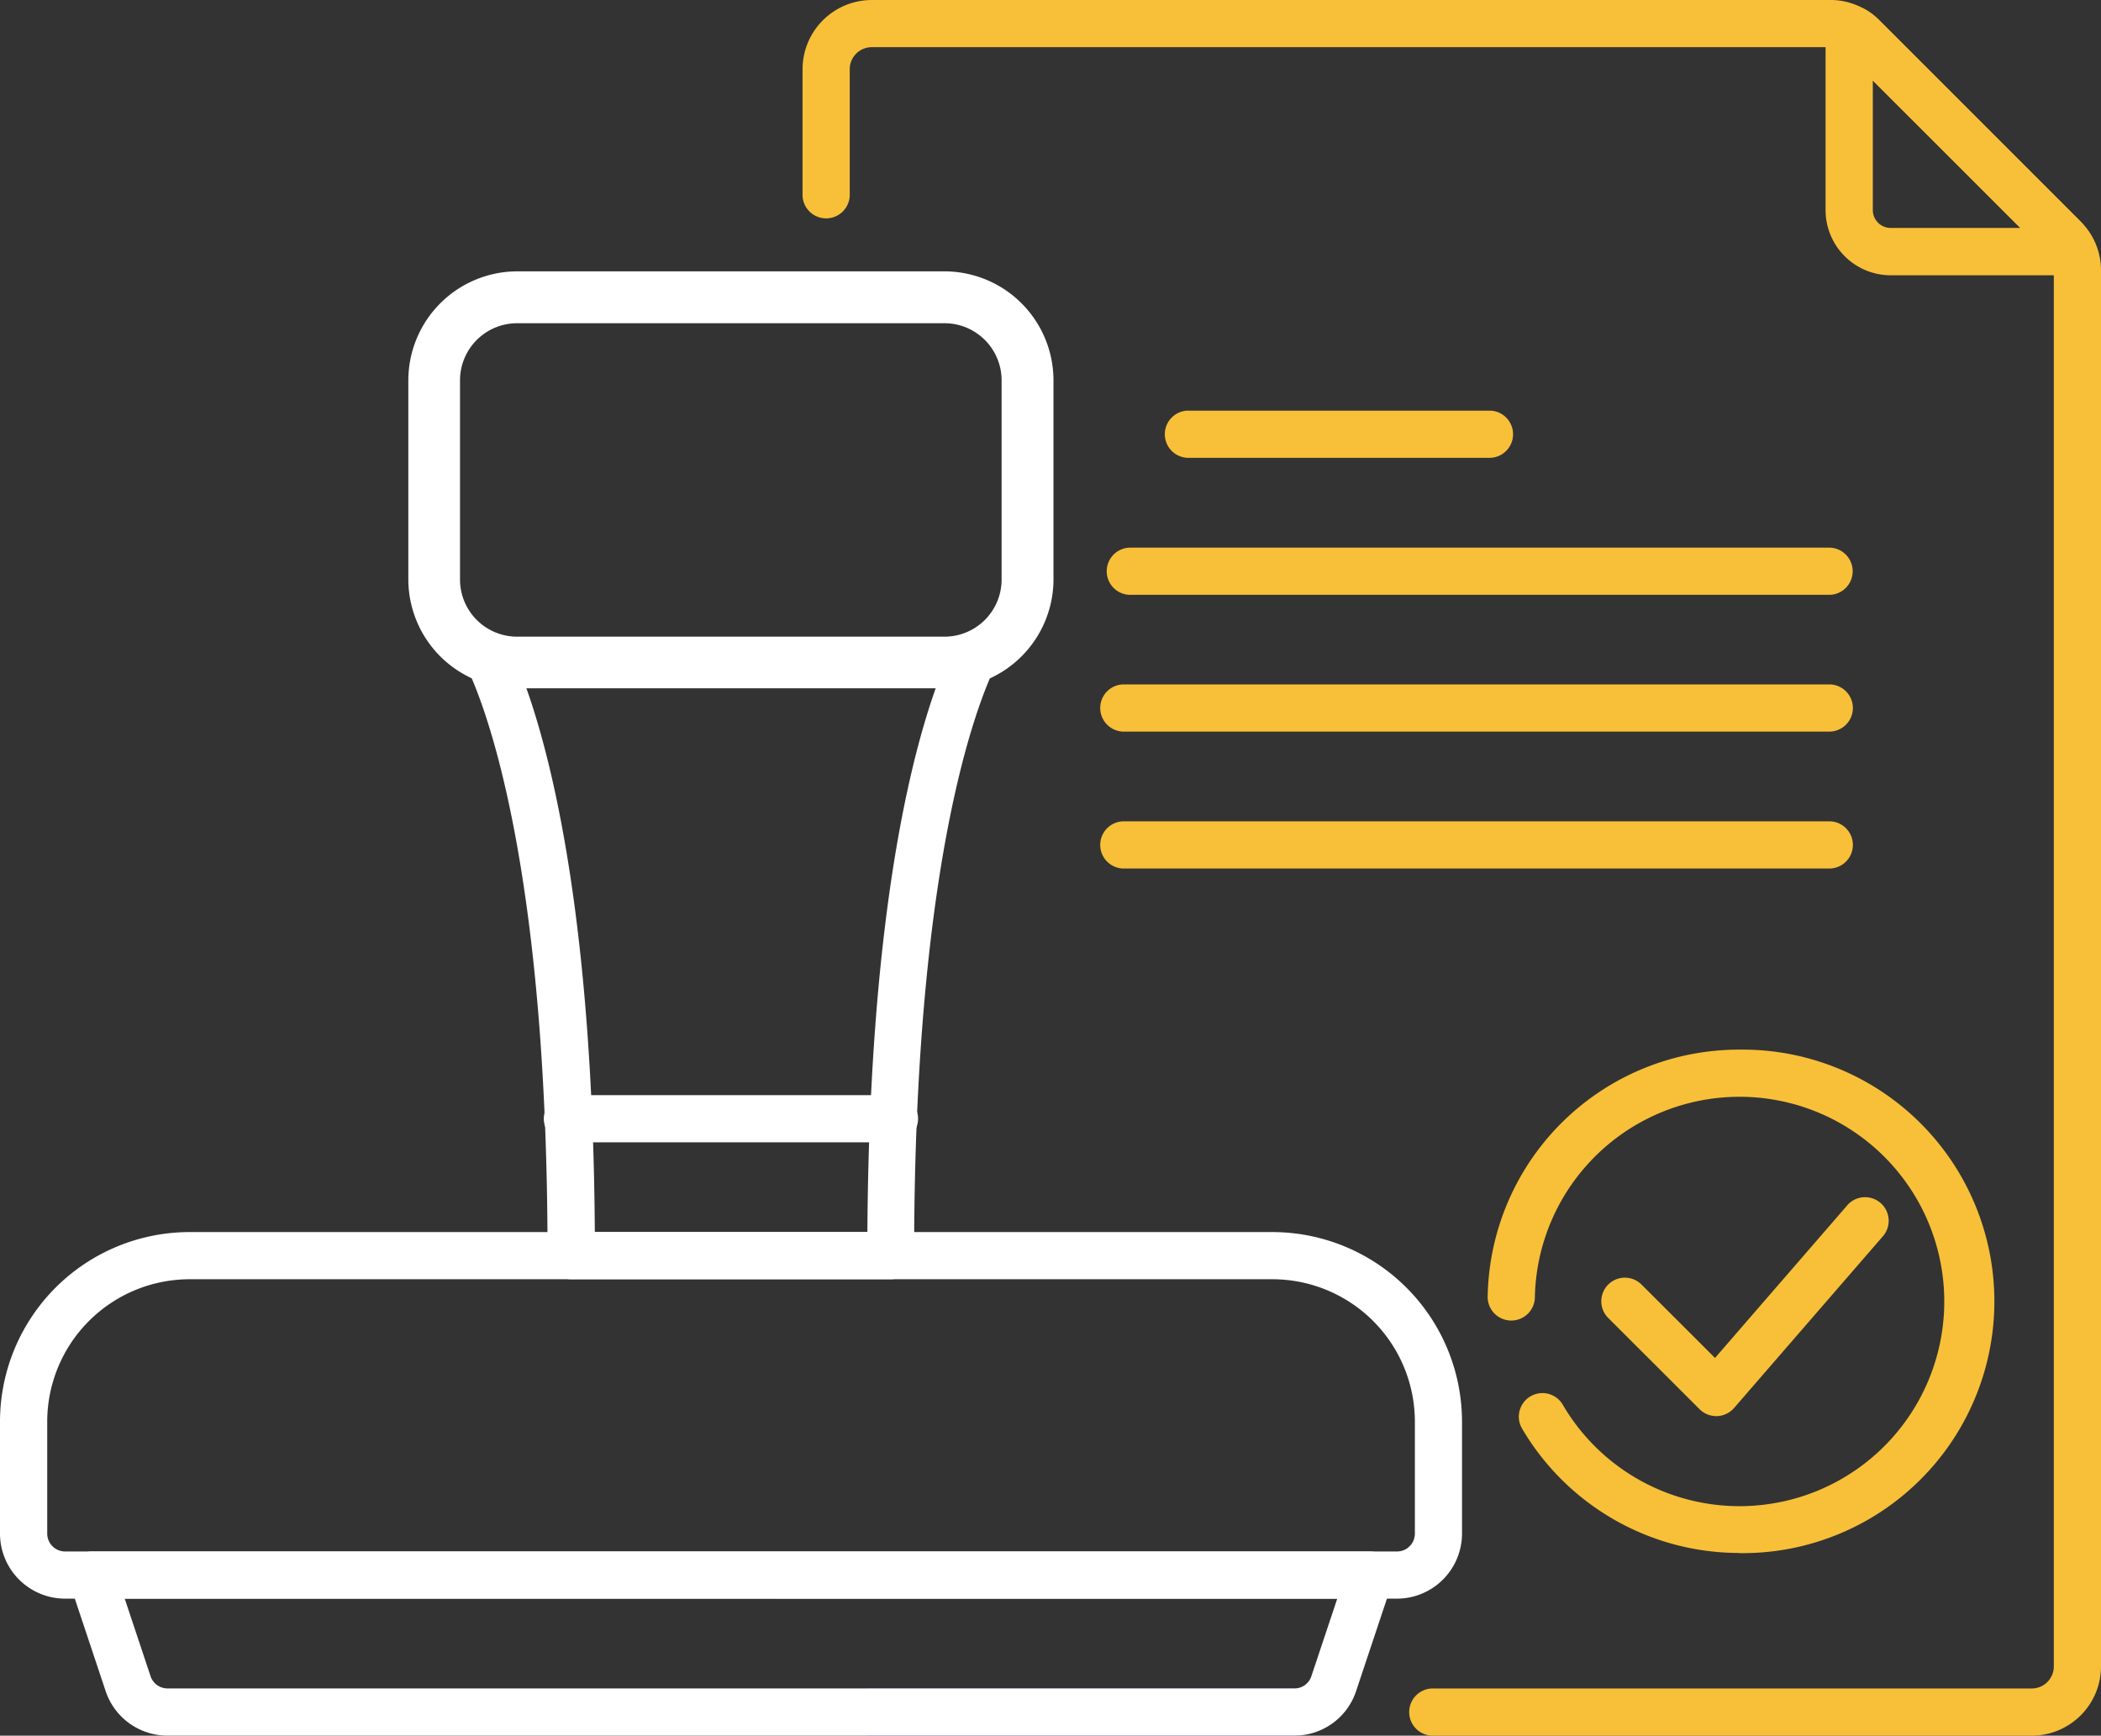 <svg id="mission" xmlns="http://www.w3.org/2000/svg" viewBox="0 0 433.29 358"><rect x="0" y="0" width="433.29" height="358" fill="#333333" stroke="none"/><defs><style>.cls-1{fill:#4550e5;}.cls-2{fill:#f8c038;}.cls-3{fill:#fff;}</style></defs><title>icon_mission</title><path class="cls-1" d="M366.16,534.68H279a4.87,4.87,0,1,1,0-9.73h87.19a4.87,4.87,0,1,1,0,9.73Z" transform="translate(-99.21 -176.68)"/><path class="cls-2" d="M518.22,534.68H394.92a4.87,4.87,0,1,1,0-9.73h123.3a4.55,4.55,0,0,0,4.55-4.54V232.46a4.21,4.21,0,0,0-1.23-3.06l-.08-.09-41.59-41.58-.18-.19a2.61,2.61,0,0,0-1-.64c-.1-.05-.21-.09-.31-.15a4,4,0,0,0-1.75-.34H279a4.55,4.55,0,0,0-4.55,4.55v25.67a4.87,4.87,0,1,1-9.73,0V191A14.3,14.3,0,0,1,279,176.68H476.64a13.55,13.55,0,0,1,5.95,1.3,12.26,12.26,0,0,1,4.24,2.94L528.3,222.4a14,14,0,0,1,4.2,10.06V520.41A14.29,14.29,0,0,1,518.22,534.68Z" transform="translate(-99.21 -176.68)"/><path class="cls-2" d="M457.81,497A52,52,0,0,1,413,471.16a4.87,4.87,0,0,1,8.42-4.88,42.22,42.22,0,1,0-5.67-22.19,4.87,4.87,0,1,1-9.73-.2,51.82,51.82,0,0,1,51.84-50.71,51.93,51.93,0,1,1,0,103.85Z" transform="translate(-99.21 -176.68)"/><path class="cls-2" d="M453.15,468.77a4.86,4.86,0,0,1-3.43-1.42l-18.85-18.83a4.86,4.86,0,0,1,6.88-6.88l15.15,15.13,27.15-31.34a4.87,4.87,0,1,1,7.36,6.37l-30.58,35.29a4.86,4.86,0,0,1-3.5,1.68Z" transform="translate(-99.21 -176.68)"/><path class="cls-2" d="M476.64,299.37H332.54a4.87,4.87,0,1,1,0-9.73h144.1a4.87,4.87,0,0,1,0,9.73Z" transform="translate(-99.21 -176.68)"/><path class="cls-2" d="M406.6,271.11H344.08a4.87,4.87,0,0,1,0-9.73H406.6a4.87,4.87,0,0,1,0,9.73Z" transform="translate(-99.21 -176.68)"/><path class="cls-2" d="M476.68,327.58H330.76a4.87,4.87,0,0,1,0-9.73H476.68a4.87,4.87,0,0,1,0,9.73Z" transform="translate(-99.21 -176.68)"/><path class="cls-2" d="M476.68,355.82H330.76a4.87,4.87,0,0,1,0-9.73H476.68a4.87,4.87,0,0,1,0,9.73Z" transform="translate(-99.21 -176.68)"/><path class="cls-2" d="M526.71,233.46H489.13A13.45,13.45,0,0,1,475.7,220V182.44a4.86,4.86,0,0,1,6.91-4.41,14.2,14.2,0,0,1,4.16,2.81l41.55,41.55a14.85,14.85,0,0,1,2.82,4.18,4.87,4.87,0,0,1-4.43,6.89Zm-41.27-40.19V220a3.7,3.7,0,0,0,3.69,3.7H515.9Z" transform="translate(-99.21 -176.68)"/><path class="cls-3" d="M387.31,506.42H112.62A13.43,13.43,0,0,1,99.21,493V469.89a39.13,39.13,0,0,1,39.09-39.08H361.63a39.13,39.13,0,0,1,39.09,39.08V493A13.43,13.43,0,0,1,387.31,506.42Zm-249-65.88a29.39,29.39,0,0,0-29.36,29.35V493a3.69,3.69,0,0,0,3.68,3.69H387.31A3.69,3.69,0,0,0,391,493V469.89a29.39,29.39,0,0,0-29.36-29.35Z" transform="translate(-99.21 -176.68)"/><path class="cls-3" d="M282.91,440.54H217a4.87,4.87,0,0,1-4.87-4.87c0-80.39-12.77-113.25-16.68-121.4a4.87,4.87,0,0,1,6.1-6.66,12.24,12.24,0,0,0,4.31.83H294a12.32,12.32,0,0,0,4.31-.83,4.86,4.86,0,0,1,6.09,6.66c-3.91,8.14-16.67,40.93-16.67,121.4A4.87,4.87,0,0,1,282.91,440.54Zm-61-9.73h56.18c.4-63,8.5-96.63,14.26-112.64H207.6C213.36,334.19,221.48,367.84,221.88,430.81Z" transform="translate(-99.21 -176.68)"/><path class="cls-3" d="M366.15,534.67H133.76A13.43,13.43,0,0,1,121,525.5l-7.47-22.41a4.86,4.86,0,0,1,4.62-6.4H381.74a4.85,4.85,0,0,1,4.61,6.4l-7.47,22.4A13.38,13.38,0,0,1,366.15,534.67ZM124.93,506.42l5.33,16a3.69,3.69,0,0,0,3.5,2.52H366.15a3.66,3.66,0,0,0,3.5-2.51h0l5.34-16Z" transform="translate(-99.21 -176.68)"/><path class="cls-3" d="M283.45,412.3h-67a4.87,4.87,0,1,1,0-9.73h67a4.87,4.87,0,1,1,0,9.73Z" transform="translate(-99.21 -176.68)"/><path class="cls-3" d="M294,318.65H205.89a22.49,22.49,0,0,1-22.47-22.46V255.12a22.5,22.5,0,0,1,22.47-22.47H294a22.5,22.5,0,0,1,22.47,22.47v41.07A22.49,22.49,0,0,1,294,318.65Zm-88.15-75.3a11.78,11.78,0,0,0-11.77,11.77v41.07A11.78,11.78,0,0,0,205.89,308H294a11.78,11.78,0,0,0,11.77-11.76V255.12A11.78,11.78,0,0,0,294,243.35Z" transform="translate(-99.21 -176.68)"/></svg>